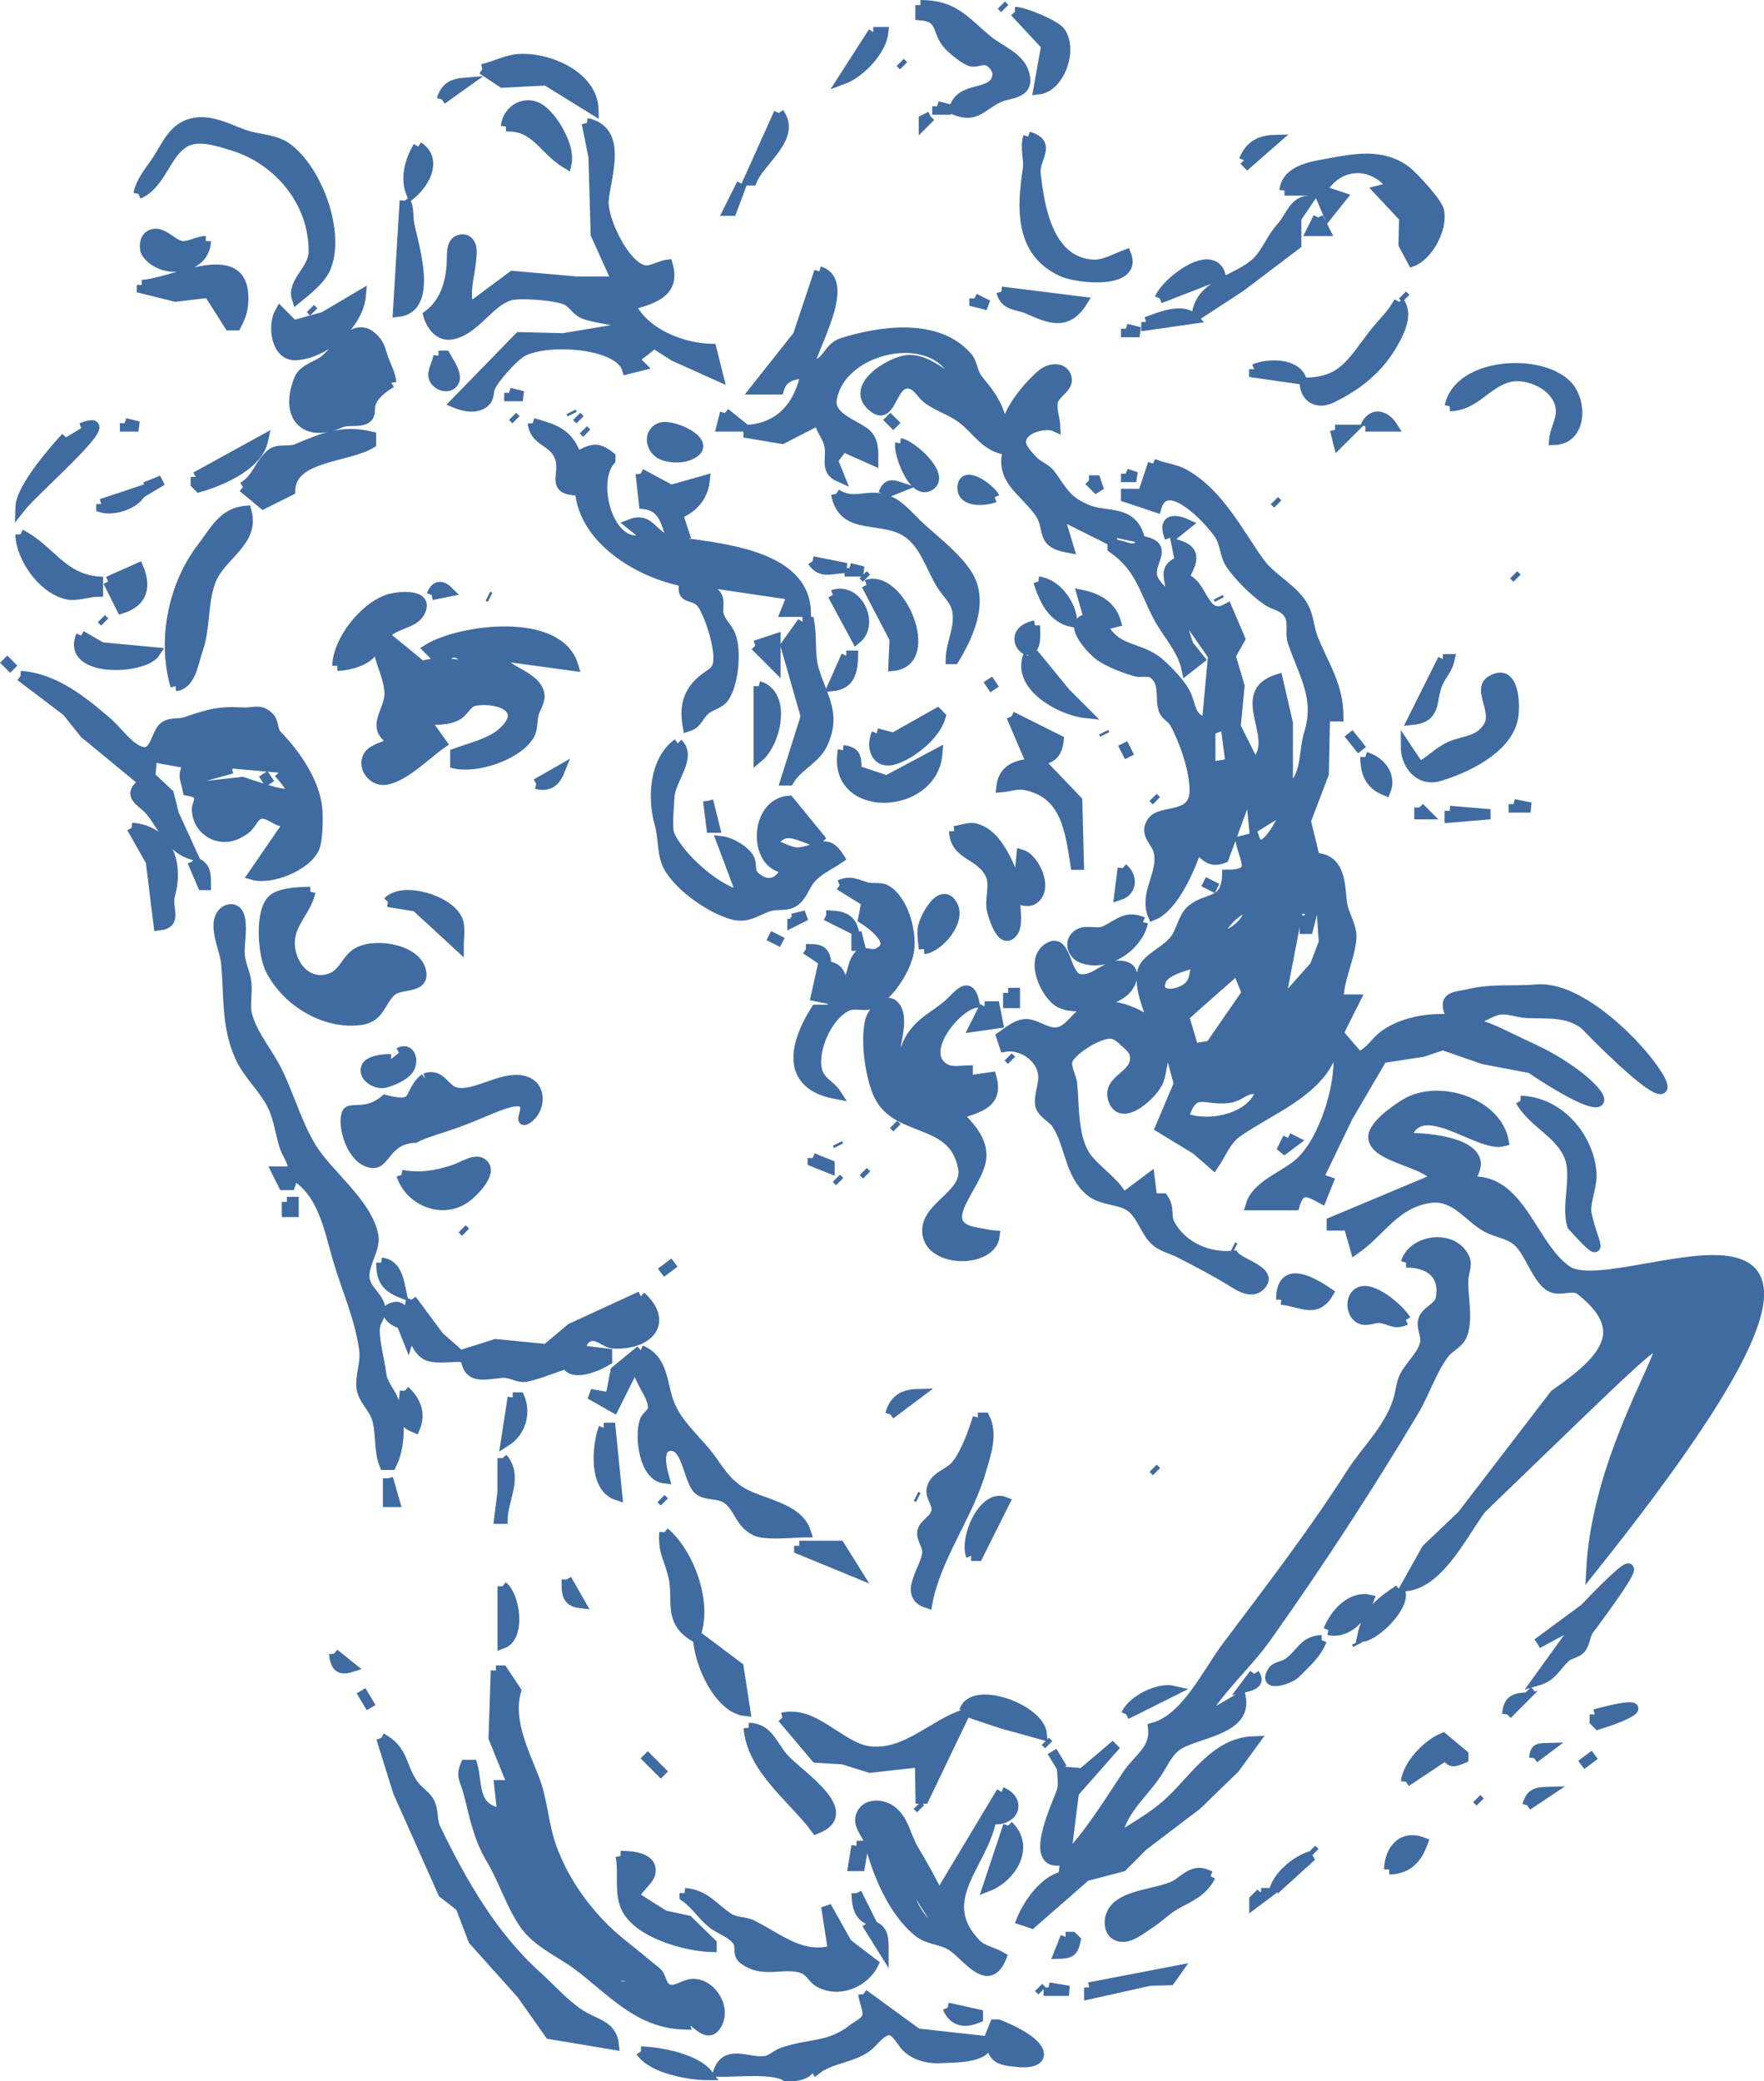 <?xml version="1.0" encoding="UTF-8" standalone="no"?>
<!-- Created with Inkscape (http://www.inkscape.org/) -->

<svg
   width="138.465mm"
   height="163.347mm"
   viewBox="0 0 138.465 163.347"
   version="1.1"
   id="svg5"
   xml:space="preserve"
   inkscape:version="1.2.2 (b0a8486541, 2022-12-01)"
   sodipodi:docname="toolbox-menu.svg"
   xmlns:inkscape="http://www.inkscape.org/namespaces/inkscape"
   xmlns:sodipodi="http://sodipodi.sourceforge.net/DTD/sodipodi-0.dtd"
   xmlns="http://www.w3.org/2000/svg"
   xmlns:svg="http://www.w3.org/2000/svg"><sodipodi:namedview
     id="namedview7"
     pagecolor="#ffffff"
     bordercolor="#000000"
     borderopacity="0.25"
     inkscape:showpageshadow="2"
     inkscape:pageopacity="0.0"
     inkscape:pagecheckerboard="0"
     inkscape:deskcolor="#d1d1d1"
     inkscape:document-units="mm"
     showgrid="false"
     inkscape:zoom="0.85590531"
     inkscape:cx="-49.655025"
     inkscape:cy="280.40485"
     inkscape:window-width="1920"
     inkscape:window-height="1011"
     inkscape:window-x="0"
     inkscape:window-y="32"
     inkscape:window-maximized="1"
     inkscape:current-layer="layer1" /><defs
     id="defs2"><inkscape:perspective
       sodipodi:type="inkscape:persp3d"
       inkscape:vp_x="0 : 79.580219 : 1"
       inkscape:vp_y="0 : 1000 : 0"
       inkscape:vp_z="137.77989 : 79.580219 : 1"
       inkscape:persp3d-origin="68.889946 : 51.658094 : 1"
       id="perspective18453" /></defs><g
     inkscape:label="Layer 1"
     inkscape:groupmode="layer"
     id="layer1"
     transform="translate(-86.242,-63.877)"><path
       style="display:inline;fill:#406ba0;fill-opacity:1;stroke:#406ba0;stroke-width:0.8;stroke-dasharray:none;stroke-dashoffset:0;stroke-opacity:1"
       d="m 158.492,64.277 v 0.794 c 1.793,0.142 1.229,1.261 2.205,2.337 0.334,0.368 1.289,1.155 1.764,1.279 0.447,0.117 0.882,-0.232 1.323,-0.044 0.428,0.182 0.824,0.713 0.75,1.191 -0.262,1.69 -2.972,0.685 -3.395,2.646 1.655,0.697 2.068,-0.24 3.44,-0.926 0.893,-0.447 2.589,-0.226 2.029,-1.984 -0.391,-1.226 -1.898,-1.748 -2.778,-2.469 -1.912,-1.567 -2.674,-2.822 -5.336,-2.822 m 6.35,0 0.265,0.265 -0.265,-0.265 m 1.058,0.529 2.469,2.646 -0.617,3.44 c 1.663,-0.18 2.701,-3.106 1.72,-4.498 -0.404,-0.574 -2.83,-1.567 -3.572,-1.587 m -11.113,1.587 -2.381,3.704 c 1.333,-0.491 3.022,-2.248 3.175,-3.704 h -0.794 m -30.692,2.91 1.587,1.058 3.44,-0.176 3.704,2.293 c -0.069,-2.606 -3.452,-4.1 -5.821,-3.969 -1.015,0.056 -1.938,0.589 -2.91,0.794 m 32.808,-0.529 0.265,0.265 -0.265,-0.265 m -35.983,2.91 1.852,-1.323 c -0.994,0.078 -1.563,0.349 -1.852,1.323 m 5.027,2.117 c 2.341,-0.123 2.973,1.846 4.763,2.91 0.287,-1.21 -0.907,-3.344 -1.896,-4.145 -1.21,-0.98 -2.722,-0.137 -2.866,1.235 m 33.867,-1.587 v 0.265 h 1.058 l -1.058,-0.265 m -12.435,0.529 -2.381,5.292 h 0.265 c 0.644,-1.589 3.509,-3.377 2.117,-5.292 m 11.906,0.265 -0.529,0.265 v 0.265 l 0.529,-0.529 m -62.177,6.085 c 1.804,-0.773 2.117,-3.261 3.704,-4.101 1.073,-0.568 2.682,-0.004 3.704,0.309 3.532,1.079 6.35,4.332 6.35,8.29 0,1.485 -1.73,2.414 -1.323,3.704 0.712,-0.58 1.87,-1.48 2.249,-2.381 1.17,-2.783 -0.648,-7.702 -3.043,-9.437 -0.996,-0.722 -2.308,-0.634 -3.44,-1.058 -1.298,-0.487 -2.786,-1.296 -4.233,-0.794 -1.301,0.452 -1.789,1.74 -2.469,2.778 -0.582,0.887 -1.278,1.639 -1.499,2.69 m 35.19,-5.556 0.529,2.646 0.176,6.085 1.676,3.704 h -3.175 l -5.027,-0.441 -3.44,2.558 c -0.442,-1.527 0.22,-2.953 0.22,-4.498 0,-0.447 -0.209,-0.951 -0.75,-0.926 -0.78,0.037 -0.786,0.902 -0.794,1.455 -0.024,1.729 -0.432,3.402 -1.852,4.498 0.229,0.791 0.868,1.691 1.852,1.499 1.828,-0.356 2.846,-2.509 4.498,-3.043 0.807,-0.261 3.744,-0.024 4.498,0.353 0.509,0.255 0.798,0.84 1.323,1.058 0.743,0.31 2.07,0.44 2.91,0.661 v 0.529 l -4.498,0.75 -3.44,-0.088 -5.027,5.159 c 0.663,0.279 1.708,0.503 2.337,-0.088 0.369,-0.347 0.229,-0.822 0.441,-1.235 0.361,-0.703 1.606,-2.085 2.249,-2.558 1.693,-1.243 7.843,-0.921 8.467,1.235 l 1.058,-0.265 -0.529,-0.529 1.587,-1.235 1.587,1.014 3.44,1.543 -0.529,-2.117 c -2.402,-0.063 -5.318,-1.261 -6.35,-3.44 1.709,-0.495 3.553,-0.954 2.91,-3.175 -0.582,0.061 -1.289,0.558 -1.852,0.441 -1.566,-0.326 -3.294,-4.038 -3.175,-5.468 0.159,-1.906 1.562,-5.478 -1.323,-6.085 m 34.66,1.058 c -0.285,0.985 0.097,1.722 -0.044,2.646 -0.438,2.865 -0.674,6.396 2.69,7.938 1.306,0.599 5.945,1.002 5.027,-1.323 -0.821,0.302 -1.724,0.858 -2.646,0.794 -3.501,-0.243 -4.168,-4.568 -4.454,-7.144 -0.137,-1.227 1.334,-2.343 -0.573,-2.91 m 16.933,1.852 0.265,0.265 2.117,-1.852 c -1.184,0.031 -1.936,0.488 -2.381,1.587 M 119.069,75.389 c -0.666,1.1 -1.038,2.496 -0.529,3.704 1.106,-0.936 2.022,-2.738 0.529,-3.704 m 67.998,3.44 h 2.646 l 0.794,1.852 1.058,-1.323 -1.587,-0.529 c 1.307,-2.258 4.04,-2.343 5.556,-0.265 l -1.058,0.265 1.984,2.117 -0.044,2.117 0.706,1.323 c 1.214,-0.479 2.369,-2.568 2.072,-3.969 -0.138,-0.651 -2.028,-2.701 -2.602,-3.131 -1.878,-1.408 -4.084,-0.935 -6.085,-0.573 -1.331,0.24 -3.267,0.523 -3.44,2.117 m -42.598,-0.529 -1.058,2.117 h 0.265 l 0.794,-2.117 m -26.458,1.323 -0.529,8.731 c 2.836,-0.307 1.202,-5.232 0.882,-6.879 -0.131,-0.676 0.015,-1.346 -0.353,-1.852 m 62.177,8.996 3.44,-2.249 4.366,-3.307 v -2.073 l 0.926,-1.367 c -1.17,0.126 -1.357,1.288 -2.117,2.117 -0.747,0.815 -1.088,1.87 -1.852,2.646 -1.497,1.52 -4.497,1.709 -4.763,4.233 m 9.525,-7.673 -0.529,1.058 h 1.058 L 189.712,80.945 m -87.312,1.852 c -0.62,0.016 -1.284,0.444 -1.852,0.397 -0.827,-0.069 -1.678,-1.44 -2.602,-0.794 -0.368,0.257 -0.435,1.008 -0.176,1.367 1.239,1.721 4.571,1.268 4.63,-0.97 m 74.877,4.498 4.763,-1.852 c -0.707,-2.186 -4.27,0.605 -4.763,1.852 M 97.373,86.237 v 0.265 l 2.646,0.661 2.602,-0.309 1.632,2.558 h 0.529 c 0.257,-0.514 0.472,-0.999 0.529,-1.587 0.496,-5.105 -5.521,-1.651 -7.937,-1.587 m 53.181,-1.058 -1.676,5.027 -3.351,4.233 h 1.852 c 0.317,-1.065 1.094,-1.135 2.117,-1.323 -0.456,2.474 -1.891,4.292 -4.498,4.498 v 0.265 l 2.646,0.441 2.91,-1.499 c 0.08,0.764 0.544,1.146 0.75,1.852 0.324,1.11 -0.426,2.088 0.838,2.646 l -0.529,-1.323 0.794,-1.058 2.381,1.058 c 0,-0.746 0.033,-1.53 -0.573,-2.072 -0.786,-0.703 -2.914,-1.242 -2.69,-2.69 0.663,-4.277 8.566,-5.854 9.878,-1.323 -1.197,-0.598 -2.518,-1.925 -3.969,-1.764 -1.385,0.154 -4.692,2.192 -2.558,3.748 1.376,1.003 1.328,-2.264 2.822,-1.896 0.6,0.148 0.869,0.797 1.323,1.147 0.799,0.615 1.839,0.914 2.646,1.499 1.293,0.937 1.941,2.372 3.704,2.558 -0.655,2.262 1.141,3.108 2.381,4.763 1.09,1.453 -0.044,2.464 2.381,2.91 l -0.794,-2.646 4.233,2.117 -0.265,-0.794 2.381,0.529 c -0.665,-2.297 -2.592,-1.52 -4.233,-2.249 -1.589,-0.706 -1.849,-1.48 -2.778,-2.734 -0.338,-0.456 -1.013,-0.658 -1.411,-1.103 -0.277,-0.309 -0.833,-0.89 -0.882,-1.323 -0.133,-1.184 1.928,-1.679 2.69,-1.323 -0.017,-0.636 -0.399,-1.536 -0.132,-2.117 0.293,-0.639 1.305,-1.036 0.97,-1.852 -0.303,-0.74 -1.306,-0.584 -1.808,-0.176 -1.05,0.851 -2.276,2.374 -2.734,3.616 h -0.529 c -0.406,-1.401 -0.927,-2.026 -1.852,-3.175 -0.448,-0.556 -0.395,-1.259 -0.838,-1.764 -2.347,-2.676 -6.78,-2.021 -9.745,-1.102 -1.298,0.402 -1.113,1.767 -2.646,1.808 0.349,-1.659 3.358,-6.646 0.794,-7.408 m 14.287,1.587 c 0.347,1.168 1.13,0.929 2.117,1.367 1.694,0.753 3.047,1.313 4.233,-0.573 l -6.35,-0.794 m -55.562,2.646 -1.058,-1.058 c -0.593,1.025 -0.358,3.537 1.323,3.395 2.275,-0.192 4.85,-2.477 5.027,-4.718 l -2.91,1.72 -2.381,0.661 m 87.048,-2.381 0.265,0.265 -0.265,-0.265 m -33.602,0.265 v 0.265 l 1.058,0.265 -1.058,-0.529 m 33.337,0.265 c -0.583,1.055 -1.356,1.713 -2.072,2.646 -1.622,2.111 -2.361,3.704 -5.336,3.704 0.031,1.15 0.965,1.75 2.117,1.191 2.112,-1.027 3.743,-2.372 4.851,-4.366 0.533,-0.96 1.139,-2.216 0.441,-3.175 m -85.46,0.529 0.265,0.265 -0.265,-0.265 m 65.617,1.058 v 0.265 l 3.704,-0.529 c -0.839,-0.877 -2.664,-0.119 -3.704,0.265 m -1.587,0.529 v 0.265 h 1.058 l -1.058,-0.265 m -57.679,4.233 c -0.074,-0.699 -0.371,-1.197 -0.617,-1.852 -0.161,-0.43 -0.248,-0.947 -0.529,-1.323 -1.473,-1.963 -2.897,0.306 -3.925,1.279 -0.662,0.627 -1.806,0.757 -2.161,1.632 -1.163,2.863 0.431,4.654 3.263,3.395 0.579,-0.257 1.553,0.02 2.029,-0.353 0.381,-0.298 0.19,-0.72 0.308,-1.103 0.232,-0.746 1.016,-1.319 1.632,-1.676 m 3.704,-2.117 c -0.052,0.495 -0.445,1.118 -0.397,1.587 0.071,0.692 1.167,1.141 1.587,0.485 0.362,-0.566 -0.401,-1.578 -0.661,-2.072 h -0.529 m -6.085,1.058 h -0.794 l 0.265,-0.529 0.529,0.529 m 70.115,0 v 0.265 l 3.704,0.529 c -0.475,-1.295 -2.621,-1.25 -3.704,-0.794 m 15.346,2.91 c 1.941,-0.051 2.799,-1.73 4.498,-2.249 1.631,-0.498 4.106,0.673 4.233,2.514 0.057,0.826 -0.464,1.559 -0.529,2.381 2.124,-0.057 2.241,-2.921 1.058,-4.233 -2.004,-2.224 -8.528,-1.892 -9.26,1.587 m -87.577,-2.117 1.323,0.529 v 0.265 l -0.794,0.265 -0.794,-0.794 0.265,-0.265 m 13.758,1.058 v 0.265 h 1.058 l -1.058,-0.265 m 4.851,1.499 0.088,0.176 -0.088,-0.176 m 12.083,0.088 -0.265,1.058 h 1.587 l -1.323,-1.058 m -16.669,0.265 0.265,0.265 -0.265,-0.265 m 5.027,0 0.265,0.265 -0.265,-0.265 m 24.342,0 0.794,0.794 -0.794,-0.794 m 37.571,0.794 h 2.117 c -0.613,-0.947 -1.622,-1.121 -2.117,0 M 96.05,97.085 v 0.265 h 1.058 l -1.058,-0.265 m 32.015,0 c 0.157,1.378 1.402,1.346 1.984,2.381 0.845,1.502 -0.895,2.91 1.72,2.91 0.31,3.925 4.755,6.509 8.202,7.144 -0.35,1.663 0.815,0.797 1.455,1.852 0.557,0.918 1.084,2.611 1.191,3.704 0.167,1.719 -0.543,1.469 -1.499,2.425 -0.999,0.999 -1.116,2.124 -0.882,3.395 0.766,-0.248 0.749,-0.741 1.323,-1.279 0.414,-0.387 1.111,-0.485 1.455,-0.926 0.811,-1.04 1.043,-3.748 0.573,-4.939 -0.227,-0.575 -0.757,-1.009 -0.926,-1.587 -0.142,-0.484 0.119,-1.1 -0.176,-1.543 -0.308,-0.463 -0.872,-0.61 -1.191,-1.103 l 7.144,1.058 -0.529,1.323 h 1.587 c -0.124,-4.694 -7.323,-5.013 -10.583,-5.556 -1.428,-0.238 -1.598,-1.945 -3.175,-1.323 l 1.323,1.058 c -2.906,1.414 -4.533,-4.272 -2.91,-6.085 v -0.265 c -1.097,-0.866 -1.487,-0.579 -2.646,0 -0.688,-1.867 -1.675,-2.135 -3.44,-2.646 m 10.054,0.353 c -0.913,0.3 -0.876,1.4 -0.22,1.94 0.537,0.443 1.696,0.5 2.337,0.265 2.376,-0.873 -1.129,-2.529 -2.117,-2.205 m -6.085,0.176 0.265,0.265 -0.265,-0.265 m 59.002,0 0.265,1.058 1.058,-1.058 h -1.323 m -85.725,4.498 1.587,1.323 2.117,-1.058 c 0.072,-2.735 4.465,-2.563 6.35,-3.704 v -0.529 c -2.286,-0.541 -3.75,0.107 -5.821,0.97 -0.677,0.282 -1.47,-0.084 -2.072,0.441 -0.891,0.775 -1.045,1.912 -2.161,2.558 m -3.704,-0.794 v 0.529 l 0.265,0.265 c 1.815,-0.525 4.612,-1.731 5.027,-3.704 l -5.292,2.91 m 55.298,-2.646 c -0.143,0.775 1.053,4.155 2.337,3.307 1.238,-0.817 -1.526,-3.222 -2.337,-3.307 M 91.421,98.204 c -0.995,1.081 -3.533,3.995 -3.573,5.496 1.231,-1.559 8.43,-7.69 4.774,-6.22 m 84.126,2.781 -0.794,2.381 h -1.323 v 0.265 l 2.381,0.794 c 0.789,-2.654 4.17,0.963 4.939,2.117 0.485,0.727 0.429,1.68 0.926,2.381 0.68,0.961 1.885,2.169 2.866,2.822 0.51,0.34 1.128,0.387 1.543,0.882 0.622,0.742 0.157,1.563 0.441,2.381 0.922,2.654 2.121,4.388 1.279,7.144 -0.476,1.558 -0.131,3.527 -1.676,4.498 v -5.292 l -0.794,-3.44 c -3.599,1.131 0.429,4.803 -1.852,6.615 l -1.455,-2.91 0.309,-3.175 -0.706,-2.381 0.75,-1.323 -1.014,-2.381 c -1.926,1.07 -1.86,-2.04 -3.44,-2.381 0.657,-1.189 1.185,-2.149 -0.529,-2.646 l 0.265,1.323 c -1.634,0.663 -0.447,1.591 -0.794,2.91 -0.45,-0.462 -1.335,-1.162 -1.411,-1.852 -0.13,-1.17 1.32,-2.208 -0.706,-2.646 -0.727,1.123 -1.27,0.295 -2.381,0.265 v 0.265 c 2.129,1.512 2.428,3.126 3.528,5.292 0.726,1.43 1.946,2.585 2.293,4.233 l 1.014,-0.794 -0.882,-1.103 -1.191,-3.66 3.131,4.498 -0.485,5.292 c -1.431,-0.414 -1.156,-1.284 -1.72,-2.381 -0.384,-0.748 -1.392,-1.784 -2.029,-2.337 -1.539,-1.337 -3.39,-0.828 -4.454,-2.955 l 1.058,-0.265 c -0.361,-1.249 -1.416,-1.858 -2.646,-2.117 l 0.529,1.852 c -1.812,0.213 0.057,2.288 0.794,2.866 0.661,0.519 2.09,1.059 2.91,1.279 0.451,0.121 0.979,-0.128 1.367,0.176 0.946,0.742 0.477,1.887 0.794,2.822 0.162,0.479 0.651,0.63 0.882,1.058 0.773,1.436 1.627,3.855 1.543,5.468 -0.106,2.052 -2.632,1.311 -3.307,2.249 -0.707,0.982 0.278,1.494 0.485,2.337 0.427,1.732 -1.165,3.308 -0.441,5.027 1.594,-0.629 2.933,-3.689 3.44,-5.292 0.741,0.721 1.122,1.186 2.117,0.794 l 1.852,-5.027 h 0.265 l 0.265,2.646 2.117,-1.323 0.265,0.265 c -0.302,0.764 -1.797,3.604 -2.381,1.852 l -1.058,0.265 c 0.333,1.58 1.305,2.646 -1.058,2.646 -0.063,2.401 -1.604,1.658 -2.866,2.822 -0.554,0.51 -0.741,1.57 -1.191,2.205 -0.626,0.883 -1.883,1.348 -2.425,2.161 -0.708,1.062 0.384,3.785 0.926,4.718 -1.555,-1.155 -3.622,-2.158 -5.556,-1.191 -0.79,0.395 -1.218,1.407 -2.117,1.632 -0.801,0.2 -1.614,-0.521 -2.381,-0.618 -0.801,-0.1 -1.495,0.545 -2.117,0.97 l 0.265,0.794 c 1.183,-0.218 2.732,0.646 2.999,2.029 0.155,0.8 -0.308,1.716 -0.22,2.469 0.08,0.689 0.976,1.043 1.323,1.587 1.054,1.653 0.987,3.836 2.558,5.204 0.926,0.806 2.338,0.657 3.175,1.235 0.873,0.602 1.142,1.8 1.852,2.558 0.596,0.636 1.336,0.724 2.072,1.103 1.396,0.717 2.899,1.503 4.233,2.337 0.595,0.372 1.459,0.847 2.072,0.22 1.084,-1.106 -1.575,-1.659 -2.072,-2.337 -1.946,0.205 -3.972,-0.648 -4.983,-2.381 -0.423,-0.725 -0.024,-1.344 -0.573,-2.117 h -0.265 l -0.265,0.529 h -0.265 l -0.265,-2.117 -2.117,1.587 c -0.41,-1.119 -2.046,-2.14 -2.822,-3.175 -1.116,-1.487 -0.973,-4.035 -1.146,-5.821 -0.056,-0.574 -0.543,-1.29 -0.353,-1.852 0.281,-0.832 2.662,-2.289 3.528,-2.072 0.313,0.078 0.562,0.266 0.794,0.485 0.271,0.256 0.827,0.678 0.926,1.058 0.469,1.809 -2.32,1.941 -1.632,3.704 0.683,1.748 3.192,-0.62 3.528,-1.587 0.285,-0.82 0.227,-1.557 0.617,-2.381 h 0.265 l 0.706,2.646 -1.455,3.44 2.822,1.72 1.367,1.191 c 0.6,-0.876 0.955,-1.926 1.852,-2.558 2.48,-1.746 6.284,-3.121 7.408,-6.174 h 0.529 c 0.2,2.53 -1.078,6.686 -2.91,8.467 -1.191,1.158 -3.48,1.797 -3.969,3.44 h 3.44 c 0.413,-1.428 1.049,-1.119 2.117,-0.529 l 0.529,-1.323 -0.794,-0.265 2.293,-4.763 2.734,-4.674 3.175,-0.485 1.587,-0.529 3.175,1.103 3.704,0.705 c 8.457,5.661 5.862,1.007 -0.265,-1.72 -1.391,-0.637 -2.755,-1.419 -4.233,-1.808 v -0.265 c 0.688,-0.145 1.187,-0.574 1.852,-0.75 0.834,-0.22 1.573,0.187 2.381,0.22 1.552,0.065 3.142,-0.14 4.498,0.882 12.733,13.038 2.64,-3.152 -3.704,-2.734 -1.793,0.174 -3.481,-0.075 -5.292,0.353 -1.078,0.255 -2.126,0.134 -1.587,1.499 h 1.852 v 0.529 l -0.265,0.265 c -1.931,-0.61 -4.843,-0.351 -6.615,0.882 -0.835,0.581 -1.134,1.376 -2.117,1.764 l -1.587,-1.852 1.323,-2.646 h -1.323 c 0.044,-1.692 0.858,-3.158 1.014,-4.763 0.095,-0.974 -0.655,-1.941 -0.75,-2.91 -0.149,-1.533 -0.179,-3.389 -2.117,-3.44 l -0.706,-2.91 1.411,-3.704 0.088,-4.498 h 1.058 c 0,-2.396 -1.134,-3.974 -1.984,-6.085 -0.413,-1.026 -0.289,-1.929 -1.014,-2.91 -0.892,-1.206 -2.344,-1.878 -3.263,-3.175 -1.675,-2.365 -3.202,-5.413 -5.909,-6.879 -0.731,-0.396 -1.609,-0.428 -2.381,-0.794 m -40.217,0.794 0.265,2.381 c 1.462,0.154 1.756,1.401 2.117,2.646 l 1.058,-0.265 -0.529,-1.587 c 1.18,-0.466 1.981,-1.358 2.117,-2.646 l -2.646,0.75 -2.381,-1.279 m 38.1,0 v 0.265 h 0.794 l -0.794,-0.265 m -76.994,1.058 v 0.265 l 1.323,-0.794 -1.323,0.529 m 66.675,0.794 c -0.236,-0.55 -2.438,-2.257 -2.514,-0.794 -0.065,1.265 1.854,1.071 2.514,0.794 m 7.408,-1.323 0.794,0.794 -0.265,-0.794 h -0.529 m -16.14,1.058 1.323,-0.529 c -0.714,-0.244 -1.044,-0.232 -1.323,0.529 m -61.383,0.794 v 0.265 c 0.954,0.301 2.801,-0.27 3.175,-1.323 l -3.175,1.058 m 57.679,-0.794 c 0.546,2.961 3.547,1.669 5.556,2.999 1.412,0.935 1.886,2.788 2.734,4.145 0.445,0.711 1.113,1.238 1.235,2.117 0.19,1.366 -0.495,2.41 -0.529,3.704 h 0.265 c 1.051,-1.737 2.264,-4.293 1.191,-6.35 -0.731,-1.402 -2.659,-2.906 -3.836,-3.969 -0.891,-0.805 -1.679,-1.924 -2.91,-2.249 -1.346,-0.355 -2.392,0.478 -3.704,-0.397 m 34.396,0.529 0.265,0.265 -0.265,-0.265 m -86.254,14.552 c 1.21,-0.131 1.387,-1.824 1.764,-2.91 0.574,-1.654 0.352,-3.58 0.97,-5.292 0.745,-2.063 3.535,-3.094 2.822,-5.556 -1.826,0.144 -2.487,1.613 -3.484,2.91 -2.232,2.906 -3.129,7.197 -2.072,10.848 m 78.052,-11.642 1.323,-1.058 c -1.158,-0.518 -1.886,-0.279 -1.323,1.058 m -90.223,-0.265 c 0.049,1.87 1.79,4.32 3.704,4.718 0.718,0.149 1.621,-0.22 2.381,-0.22 v -0.794 c -2.845,-0.225 -3.803,-2.563 -6.085,-3.704 m 62.177,2.117 c 0.67,1.036 1.525,0.529 2.646,0.529 l -2.646,-0.529 m -55.298,1.587 1.058,2.117 c 1.601,-0.506 1.964,-1.653 1.323,-3.175 l -2.381,1.058 m 58.208,-1.058 v 0.265 h 1.058 l -1.058,-0.265 m 1.058,0.529 0.265,0.265 -0.265,-0.265 m 51.065,0 0.265,0.265 -0.265,-0.265 m -50.8,0.794 2.205,4.233 -0.088,2.117 c 3.389,-0.366 0.538,-7.258 -2.117,-6.35 m 13.494,-0.265 c 0.448,1.418 1.098,2.849 2.646,3.175 -0.036,-1.357 -1.237,-3.014 -2.646,-3.175 m -47.625,1.058 1.323,-0.265 c -0.548,-0.548 -1.04,-0.506 -1.323,0.265 m 31.485,0 1.852,3.44 c 1.431,-1.166 0.098,-4.107 -1.852,-3.44 m -38.894,5.556 c 1.02,-0.027 2.784,-0.513 2.91,-1.587 h 0.265 c 0.139,1.22 0.892,2.497 0.926,3.704 0.04,1.446 -1.51,2.641 0.132,3.704 v 0.265 c -0.454,0.215 -1.413,0.473 -1.72,0.882 -0.65,0.867 0.216,2.079 1.191,1.984 1.477,-0.143 3.299,-2.046 4.498,-2.866 l -1.323,-1.852 c 0.809,0 1.887,0.06 2.602,-0.397 0.53,-0.339 0.682,-0.996 1.367,-1.103 1.859,-0.288 4.213,0.643 2.117,2.514 -0.947,0.845 -2.541,1.203 -3.704,1.632 v 0.794 c 1.712,0.36 4.714,-0.621 5.733,-2.117 0.4,-0.588 0.254,-1.212 0.441,-1.852 0.154,-0.528 0.569,-0.999 0.397,-1.587 -0.425,-1.456 -2.707,-1.602 -3.131,-2.91 l 5.821,0.794 c -1.15,-3.867 -8.819,-2.871 -11.377,-1.323 l 0.794,0.794 v 0.265 l -1.323,0.265 -2.91,-2.381 c 0.725,-0.993 2.273,-0.857 2.778,-1.852 0.77,-1.516 -1.826,-1.209 -2.514,-0.97 -1.898,0.659 -3.917,3.231 -3.969,5.204 m 11.818,-5.468 0.176,0.088 -0.176,-0.088 m 57.326,0.088 0.088,0.176 -0.088,-0.176 m -87.665,1.676 0.265,0.265 -0.265,-0.265 m 55.033,0.265 -1.323,1.852 1.587,5.556 -1.587,5.027 h 0.265 c 0.669,-1.156 2.075,-1.664 2.646,-2.91 1.085,-2.368 -0.067,-3.63 -0.706,-5.821 -0.332,-1.138 -0.134,-2.518 -0.353,-3.704 h -0.529 m 18.256,0.265 c -2.661,0.575 -0.168,3.283 0,1.058 0.026,-0.347 0,-0.711 0,-1.058 m -74.877,0.794 c -1.231,2.925 4.921,2.714 5.821,1.323 l -4.233,-0.397 -1.587,-0.926 m 52.917,0.794 1.587,1.587 v -2.117 l -1.587,0.529 m -22.754,1.587 -1.852,-0.265 c 0.5,-1.134 1.713,-1.021 1.852,0.265 m 29.898,-0.794 -1.058,2.381 c 1.347,-0.142 1.555,-1.161 1.587,-2.381 h -0.529 m 14.287,0 c -0.943,2.389 2.567,4.295 4.498,4.498 l -1.587,-1.587 -2.381,-2.91 h -0.529 m -80.433,0.265 0.794,0.794 -0.794,-0.794 m 112.977,0 -2.381,4.763 c 1.966,-0.207 1.385,-1.603 1.984,-2.91 0.319,-0.695 0.763,-1.077 0.926,-1.852 h -0.529 m -111.654,1.323 3.66,2.778 1.367,1.72 4.498,3.704 v 0.265 c -1.217,0.992 0.071,1.378 0.706,2.161 1.009,1.245 1.482,2.866 3.263,3.395 l -1.455,-3.175 -0.397,-1.587 -1.455,-1.367 0.132,-1.543 2.91,0.529 c -0.579,0.958 -0.282,1.122 -0.088,2.117 1.589,0.262 0.539,1.05 0.725,1.689 0.157,1.555 1.935,2.531 3.452,1.54 0.865,-0.43 0.864,-1.238 1.495,-1.396 0.773,-0.193 1.478,0.916 2.353,0.548 l -2.91,4.233 c 1.376,0.398 4.163,-0.674 4.807,-2.117 0.276,-0.62 0.3,-2.458 0.22,-3.175 -0.232,-2.085 -1.792,-4.279 -3.131,-5.644 -0.4,-0.408 -0.229,-0.992 -0.618,-1.411 -0.684,-0.739 -1.252,-0.351 -2.072,-0.397 -1.966,-0.109 -2.652,0.134 -4.498,0.75 -0.587,0.196 -1.267,-0.027 -1.764,0.441 -0.552,0.519 -0.641,2.166 -1.676,1.896 -1.023,-0.267 -1.882,-1.582 -2.646,-2.249 -1.948,-1.701 -4.255,-3.554 -6.879,-3.704 m 75.935,0.265 0.529,0.794 -0.529,-0.794 m 33.867,6.879 -1.058,-1.587 c 0,1.389 1.072,2.774 2.646,2.293 2.087,-0.638 5.148,-2.072 5.733,-4.41 0.247,-0.989 0.172,-4.259 -1.72,-3.043 -1.035,0.665 0.56,2.391 -0.176,3.572 -0.763,1.225 -1.907,1.067 -3.043,1.587 -0.86,0.394 -1.534,1.141 -2.381,1.587 m -51.858,-6.35 v 5.556 c 1.355,-1.147 2.202,-4.901 0,-5.556 m 9.26,3.704 c -0.506,1.202 0.034,2.589 1.587,1.984 1.371,-0.533 3.032,-1.901 3.44,-3.307 l -0.265,-0.265 -3.44,1.94 -1.323,-0.353 m 10.583,-1.323 1.587,3.704 c -1.26,0.1 -2.238,0.494 -2.381,1.852 0.617,-0.049 1.233,-0.297 1.852,-0.176 3.246,0.631 3.552,3.623 3.969,6.262 h 0.265 l -0.132,-5.027 -3.043,-3.175 c 1.038,-0.109 1.478,-0.549 1.587,-1.587 l -3.704,-1.852 m 17.198,3.704 -1.587,0.265 v -2.91 l 1.191,-0.441 0.397,3.087 m -9.966,-2.469 0.088,0.176 -0.088,-0.176 m 19.226,0.088 1.058,1.323 -1.058,-1.323 m -89.694,0.794 2.213,1.745 -2.477,-1.216 0.265,-0.529 m 37.042,0 c -1.857,1.355 -1.998,4.337 -1.411,6.35 0.318,1.089 0.133,2.412 0.75,3.44 0.907,1.512 3.227,3.129 4.895,3.616 1.217,0.355 1.848,-0.263 2.91,-0.618 0.702,-0.234 1.438,0.056 2.072,-0.441 0.57,-0.447 0.74,-1.19 1.191,-1.72 0.584,-0.687 1.557,-1.128 2.293,-1.632 -1.044,-1.661 -1.751,-0.579 -3.175,-0.441 -0.673,0.066 -1.463,-0.48 -2.117,-0.617 0.942,-1.584 1.946,-0.697 3.44,-0.265 l 0.265,-0.265 -2.381,-2.91 c -2.746,0.217 -2.846,5.088 -0.265,5.292 -0.341,1.146 -1.379,1.569 -2.381,0.706 -0.536,-0.462 -0.208,-0.92 -0.485,-1.455 -0.332,-0.642 -1.477,-1.289 -2.161,-1.367 l 1.587,4.233 c -1.837,-0.193 -4.991,-3.03 -5.689,-4.763 -0.215,-0.534 -0.026,-2.273 0,-2.91 0.06,-1.44 1.809,-3.136 0.661,-4.233 m 34.925,0 0.529,1.058 -0.529,-1.058 m -21.96,0.529 c -0.933,5.063 7.051,4.797 7.408,0.265 l -3.969,2.117 -2.381,-0.794 c 0,-0.981 0.004,-1.473 -1.058,-1.587 m 41.01,0.529 c 0,1.283 0.36,2.148 1.587,2.646 0.469,-1.188 -0.405,-2.303 -1.587,-2.646 m -65.088,2.117 c 0.972,0.23 1.474,-0.126 1.852,-1.058 l -1.852,1.058 m -20.213,-0.883 c 2.22,2.442 0.267,1.765 -2.854,0.732 l -3.004,0.335 -0.312,-0.701 2.49,-0.693 m 2.462,0.416 0.529,0.794 -0.529,-0.794 m 69.85,1.852 0.265,0.265 -0.265,-0.265 m -34.925,0.265 0.265,2.117 h 0.265 l -0.529,-2.117 m 63.235,0.265 v 0.265 h 1.323 l -1.323,-0.265 m -7.408,0.265 v 0.529 h 0.529 l -0.529,-0.529 m 2.381,0.265 v 0.529 l 3.175,-0.265 -3.175,-0.265 m -20.373,1.146 c 0.205,0 0.042,0.132 -0.088,0.088 l 0.088,-0.088 m -83.079,0.176 1.499,2.646 0.617,5.027 c 1.555,-0.178 0.588,-1.322 0.882,-2.381 0.665,-2.395 -0.089,-5.062 -2.999,-5.292 m 64.558,0.265 c 0.051,1.95 2.121,1.77 2.866,3.44 0.378,0.846 -0.138,1.983 0.132,2.91 0.151,0.516 0.8,2.675 1.632,1.543 0.401,-0.545 0.132,-1.947 0.132,-2.602 0.371,0.069 0.958,0.306 1.323,0.132 1.426,-0.678 0.263,-3.258 -0.794,-3.572 l -0.265,2.646 c -0.604,-1.433 -1.505,-4.315 -3.44,-4.718 -0.462,-0.096 -1.112,0.183 -1.587,0.22 m -59.796,2.381 0.794,1.852 h 0.265 c 0,-1.003 -0.036,-1.548 -1.058,-1.852 m 73.025,0.529 -0.265,2.117 c 1.039,-0.336 1.043,-1.482 0.265,-2.117 m -22.225,1.323 2.117,1.323 -0.265,1.323 c 0.661,0.418 2.873,2.002 1.058,2.734 -0.506,0.204 -1.044,-0.325 -1.455,0.221 -0.606,0.803 -0.26,1.598 -1.191,2.337 -0.204,-1.107 -0.418,-1.557 -1.587,-1.587 l -0.529,2.381 1.323,0.265 v 0.794 h -1.323 c -1.699,2.69 -2.453,5.87 1.587,6.615 -0.467,-0.722 -1.265,-0.927 -1.499,-1.852 -0.405,-1.597 0.773,-4.267 2.293,-5.027 0.724,-0.362 1.418,0.1 2.117,-0.265 1.29,-0.673 2.663,-2.801 2.822,-4.233 0.159,-1.428 -0.462,-3.836 -1.808,-4.63 -0.449,-0.265 -1.052,-0.077 -1.543,-0.22 -0.892,-0.26 -1.222,-0.553 -2.117,-0.176 m 28.575,-0.265 1.058,0.529 -1.058,-0.529 m -70.115,0.794 c -0.8,0.021 -2.278,0.055 -2.91,0.573 -1.109,0.909 -0.8,4.354 -0.22,5.512 1.245,2.49 4.243,4.365 7.1,3.969 1.506,-0.209 1.491,-1.48 2.425,-2.293 0.697,-0.607 2.738,-0.092 2.249,-1.676 -0.513,-1.66 -3.861,-2.137 -5.115,-1.191 -0.75,0.566 -0.987,1.561 -1.94,1.896 -2.205,0.776 -3.647,-1.784 -3.087,-3.616 0.351,-1.148 1.247,-1.975 1.499,-3.175 m 6.085,0.794 2.205,0.353 3.351,3.087 c 0,-0.637 0.164,-1.534 -0.132,-2.117 -0.759,-1.497 -4.262,-2.538 -5.424,-1.323 m 42.069,3.704 c 1.129,-0.119 2.945,-2.174 2.249,-3.44 -0.863,-1.569 -2.247,1.044 -2.337,1.852 -0.06,0.541 0.045,1.049 0.088,1.587 m 25.665,-3.44 c -0.165,1.444 -1.359,2.239 -2.646,2.646 0.337,-1.164 1.482,-2.309 2.646,-2.646 m -75.142,20.902 h -1.323 l 0.529,1.058 h 0.529 l 0.265,-0.794 c 2.319,1.343 2.798,4.265 3.484,6.615 0.685,2.348 1.76,4.68 2.072,7.144 0.128,1.009 -0.314,1.947 -0.22,2.91 0.088,0.909 0.911,1.544 1.191,2.381 0.393,1.181 0.137,2.564 0.617,3.704 h 0.529 c 0.717,-1.435 0.743,-3.515 0.176,-5.027 -0.285,-0.761 -0.877,-1.277 -0.97,-2.117 -0.11,-0.99 -0.624,-2.793 -0.485,-3.704 0.09,-0.593 0.587,-0.934 0.397,-1.587 -0.259,-0.888 -1.221,-1.379 -1.235,-2.381 -0.014,-1.035 0.895,-2.202 0.706,-3.175 -0.496,-2.552 -3.544,-4.755 -4.851,-6.879 -1.177,-1.913 -1.733,-4.083 -2.734,-6.085 -0.739,-1.478 -1.8,-2.621 -2.293,-4.233 -0.257,-0.843 0.008,-1.784 -0.088,-2.646 -0.094,-0.847 -0.517,-1.5 -0.529,-2.381 -0.012,-0.85 0.245,-2.109 -0.044,-2.91 -0.253,-0.702 -1.068,-0.582 -1.411,0 -0.582,0.987 0.297,2.672 0.397,3.704 0.248,2.548 -0.004,4.995 1.103,7.408 0.601,1.312 1.62,2.21 2.337,3.44 0.672,1.152 0.751,2.234 1.103,3.44 0.24,0.823 0.725,1.201 0.75,2.117 m 80.698,-20.637 0.176,2.646 -0.706,1.852 -2.117,2.381 h -0.529 l 1.323,-6.879 h 1.852 m -9.525,0.265 -0.265,0.265 0.265,-0.265 m -32.015,0.529 v 0.265 l 1.058,-0.529 -1.058,0.265 m 2.646,-0.265 2.117,1.058 c -0.316,-0.977 -1.151,-1.033 -2.117,-1.058 m 37.571,0 v 1.058 h 0.265 l 0.265,-1.058 h -0.529 m -12.7,0.529 c -1.285,-0.541 -1.782,0.082 -2.91,0.661 -0.69,0.355 -1.478,-0.102 -2.117,0.265 -0.866,0.497 -0.559,1.593 0.265,1.896 1.99,0.732 4.374,-0.977 4.763,-2.822 m -22.49,0.794 v 1.058 h 0.265 l -0.265,-1.058 m -6.879,0.265 1.058,0.529 -1.058,-0.529 m 34.837,0.441 -0.088,0.176 0.088,-0.176 m -12.832,0.485 c -1.577,0.885 -0.311,3.62 0.75,4.278 1.244,0.77 3.918,0.082 5.027,-0.75 0.696,-0.522 1.227,-1.862 0,-2.072 -1.316,-0.226 -2.17,1.29 -3.44,1.014 -1.12,-0.243 -0.975,-3.234 -2.337,-2.469 m -19.094,0.132 1.587,1.058 c -0.115,-1.063 -0.606,-1.058 -1.587,-1.058 m 30.692,1.058 c -0.136,0.47 -0.157,1.167 -0.397,1.587 -0.583,1.024 -3.112,1.354 -2.381,-0.265 0.327,-0.724 2.076,-1.175 2.778,-1.323 m 3.175,0.529 0.75,1.852 -2.866,4.145 -1.323,0.22 -0.75,-2.514 1.235,-1.103 2.955,-2.602 m -26.988,7.408 c -0.062,-1.145 0.891,-3.421 0.132,-4.454 -0.673,-0.915 -1.757,0.363 -1.94,1.014 -0.426,1.513 -0.028,4.39 0.617,5.821 1.416,3.143 5.927,1.768 6.659,5.821 0.396,2.194 -3.264,3.056 -2.778,5.292 0.471,2.167 5.02,2.105 5.247,0 -0.46,-0.036 -0.868,-0.151 -1.323,-0.22 -3.732,-0.57 0.051,-3.67 0.265,-5.865 0.137,-1.407 -0.946,-2.509 -1.852,-3.44 1.687,-0.533 3.235,-0.877 2.646,-2.91 l -1.852,0.265 v -0.794 c -0.623,0.016 -1.292,0.174 -1.852,-0.176 -2.017,-1.26 0.868,-4.797 2.381,-5.115 -0.42,-1.944 -1.29,-0.521 -2.117,0.176 -1.013,0.854 -2.048,1.283 -2.822,2.469 -0.572,0.876 -0.43,1.534 -1.411,2.117 m 8.996,-5.556 v 0.794 h 0.529 v -0.794 h -0.529 m -1.852,1.058 -0.794,1.587 1.852,-0.265 -0.265,-1.323 h -0.794 m -46.587,4.14 c -0.55,-0.014 -1.763,0.111 -1.947,0.644 -0.278,0.808 0.862,1.356 1.438,1.212 0.623,-0.156 1.719,-0.6 1.984,-1.235 0.304,-0.728 -0.079,-1.533 -0.859,-1.124 m 47.823,0.331 0.265,0.265 -0.265,-0.265 m 21.696,1.058 -1.587,1.058 c 0.115,-1.062 0.606,-1.058 1.587,-1.058 m -67.469,0.617 c -1.468,1.166 -0.387,2.42 -3.132,1.701 -1.377,1.178 -2.549,0.577 -2.946,0.951 -0.521,0.843 0.324,3.947 2.022,3.994 0.937,0.026 1.07,-1.918 3.263,-1.976 0.534,-0.312 1.906,-0.723 2.483,-0.916 1.749,-0.583 2.129,-0.816 3.848,-1.503 3.917,-1.565 1.497,1.476 2.4,0.968 1.098,-0.618 1.295,-2.485 0,-2.955 -1.622,-0.588 -3.654,1.004 -5.249,0.893 -1.239,-0.086 -1.304,-1.619 -2.688,-1.158 m 65.617,0.97 c -0.673,2.263 -4.199,2.911 -6.085,2.117 0.796,-2.519 1.563,-1.306 3.528,-1.543 1.095,-0.132 1.384,-1.037 2.558,-0.573 m -26.988,0 -0.265,0.265 0.265,-0.265 m 40.746,6.879 -8.202,3.44 v 0.265 h 1.323 l 0.529,1.852 c 2.05,-1.443 3.085,-3.595 5.821,-4.013 2.008,-0.307 3.026,1.485 4.498,2.293 0.851,0.467 1.84,0.478 2.558,1.235 0.882,0.93 1.285,2.526 2.249,3.307 0.813,0.659 1.849,-0.138 2.557,0.397 3.969,3.127 2.01,5.403 -2.028,8.202 l -7.276,9.481 -2.778,2.646 -1.632,2.91 c 2.644,-0.278 4.47,-4.167 5.909,-6.085 24.705,-23.777 9.442,-10.153 8.643,4.763 28.33,-35.481 2.803,-20.802 -1.808,-23.371 -2.87,-1.835 -3.7,-7.373 -7.717,-7.056 0.121,-0.461 0.553,-1.101 0.441,-1.587 -0.38,-1.644 -4.18,-1.852 -5.468,-1.852 1.101,-3.504 5.73,0.827 7.673,0.265 -0.556,-3.017 -5.111,-4.484 -7.673,-2.955 -0.7,0.418 -2.655,1.748 -2.558,2.69 0.163,1.579 4.104,1.846 4.939,3.175 m 6.615,-6.085 c 0.965,1.746 3.206,2.554 3.881,4.498 0.534,1.54 -0.301,3.729 0.176,5.292 3.043,3.369 1.439,1.038 1.103,-1.058 -0.07,-1.005 0.504,-2.076 0.397,-3.175 -0.275,-2.832 -2.612,-5.479 -5.556,-5.556 m -49.212,1.852 0.265,0.265 -0.265,-0.265 m 30.956,1.058 -0.529,1.058 1.058,-0.794 -0.529,-0.265 m -35.366,0.441 0.088,0.176 -0.088,-0.176 m -1.94,1.146 v 0.265 l 1.323,0.529 v -0.265 l -1.323,-0.529 m -32.279,1.323 c 0.69,2.133 3.448,3.198 5.292,1.587 0.473,-0.413 1.961,-1.876 1.014,-2.514 -0.544,-0.366 -1.545,0.302 -2.072,0.485 -1.427,0.496 -2.763,0.712 -4.233,0.441 m 36.248,-0.265 0.265,0.265 -0.265,-0.265 m -2.117,0.529 0.265,0.265 -0.265,-0.265 m -43.127,1.852 v 0.794 h 0.529 v -0.794 h -0.529 m 13.758,2.117 0.265,0.265 -0.265,-0.265 m 74.083,2.646 c 1.674,-0.044 3.123,0.808 2.734,2.822 -0.145,0.751 -1.141,0.934 -1.367,1.676 -0.194,0.637 0.279,1.231 0.132,1.852 -0.231,0.979 -1.213,1.759 -1.632,2.646 -0.258,0.546 -0.29,1.268 -0.485,1.852 -0.778,2.334 -2.469,3.818 -3.748,5.821 -2.98,4.664 -6.375,9.058 -9.701,13.494 -1.512,2.015 -3.21,5.675 -5.777,6.35 0.197,1.724 -1.148,2.383 -2.029,3.704 -1.49,2.235 -2.963,4.676 -4.851,6.615 l 0.661,-5.247 3.307,-3.748 -2.646,2.249 -1.587,-0.132 c 0.028,0.534 0.142,1.072 -0.044,1.587 -0.46,1.275 -2.802,6.192 0.309,5.292 v 1.323 c -1.528,0.161 -2.895,2.095 -3.44,3.44 l 0.794,0.265 4.233,-3.704 2.866,-0.75 1.632,-1.632 4.233,-3.219 2.955,-2.866 1.543,-2.117 c -3.113,0.082 -4.771,3.134 -6.879,4.983 -1.147,1.006 -2.687,1.881 -3.969,2.69 0.403,-2.188 1.873,-3.313 3.087,-5.027 0.527,-0.745 0.907,-1.737 1.676,-2.293 1.427,-1.032 5.509,-1.174 5.027,-3.792 l -3.175,1.852 c 1.382,-2.501 3.593,-4.341 5.204,-6.615 4.064,-5.737 7.942,-11.68 11.553,-17.727 0.832,-1.392 1.414,-3.241 2.381,-4.498 0.461,-0.599 1.216,-0.816 1.455,-1.587 0.425,-1.371 -0.014,-2.84 0.044,-4.233 0.02,-0.481 0.32,-1.128 0.132,-1.587 -0.824,-2.017 -4.079,-1.59 -4.63,0.265 m -13.582,-1.235 0.176,0.088 -0.176,-0.088 m -66.851,1.235 c 0,1.291 0.369,1.9 1.587,2.381 -0.225,-1.067 -0.4,-2.253 -1.587,-2.381 m 21.96,0.794 1.058,-0.794 -1.058,0.794 m 48.683,2.117 c 1.544,0.122 2.712,1.14 3.704,-0.529 -1.607,-1.1 -3.704,-2.102 -3.704,0.529 m 9.79,1.587 c -0.474,-0.798 -2.372,-2.466 -3.44,-2.249 -0.963,0.196 -0.964,1.66 -0.22,2.117 0.569,0.35 1.202,-0.151 1.808,0 0.843,0.211 1.001,0.491 1.852,0.132 m -60.06,-1.852 -5.468,2.514 -1.94,1.632 -3.969,-0.397 -2.381,0.75 c 0.056,2.135 1.426,1.623 2.91,1.499 0.62,-0.052 1.24,0.428 1.852,0.309 0.969,-0.188 2.165,-0.722 3.175,-1.014 0.424,1.041 2.407,0.2 3.175,-0.265 v -0.529 l -2.117,-0.265 c 0.136,-0.47 0.217,-0.95 0.794,-1.103 0.646,-0.171 1.215,0.547 1.852,0.573 2.701,0.112 4.355,-1.653 2.117,-3.704 m -17.992,0.265 c -0.447,1.063 0.038,3.963 1.323,4.41 0.718,0.25 1.86,0.026 2.646,0.088 l -1.808,-1.587 -2.161,-2.91 m -0.794,1.852 0.529,1.323 c 0.169,-0.536 -0.057,-2.795 -1.058,-2.602 -1.186,0.229 -0.116,1.209 0.529,1.279 m 18.785,2.117 -1.984,1.632 -0.397,2.072 -1.587,-0.265 1.852,1.058 1.587,-3.175 h 0.265 c 0.112,1.069 1.235,2.217 1.235,3.175 0,0.425 -0.533,0.661 -0.661,1.058 -0.425,1.315 -0.009,4.32 1.543,4.498 -0.185,-0.64 -0.703,-2.558 0.529,-2.558 1.317,0 1.364,2.853 2.205,3.484 0.606,0.455 1.614,0.193 2.293,0.75 0.872,0.714 0.927,1.847 2.117,2.425 0.82,0.399 2.99,0.132 3.969,0.132 -0.643,-2.046 -3.676,-2.207 -5.247,-3.263 -1.328,-0.893 -1.742,-1.968 -2.69,-3.087 -0.989,-1.167 -2.188,-2.24 -2.778,-3.704 -0.625,-1.553 -0.427,-3.495 -2.249,-4.233 m -18.521,3.175 c -0.035,1.317 -0.703,2.304 0.794,2.91 0.47,-1.115 0.06,-2.128 -0.794,-2.91 m 38.1,1.852 2.117,-1.587 c -1.146,0.03 -1.795,0.475 -2.117,1.587 m -29.633,-1.323 -0.529,3.44 c 1.145,-0.741 1.587,-2.185 1.058,-3.44 h -0.529 m 36.513,1.587 c -0.366,1.159 -0.924,2.743 -1.676,3.704 -0.558,0.714 -1.703,0.862 -1.94,1.852 -0.161,0.672 0.514,1.18 0.353,1.852 -0.155,0.649 -1.034,0.954 -1.103,1.587 -0.058,0.535 0.429,1.015 0.397,1.587 -0.071,1.274 -1.974,3.33 0,3.969 0.663,-3.597 3.168,-6.816 4.189,-10.319 0.403,-1.382 0.972,-2.906 0.309,-4.233 h -0.529 m -29.369,0.794 c -0.524,1.423 -0.812,4.687 1.058,5.292 l -0.529,-5.292 h -0.529 m -7.938,2.381 v 2.646 l -0.265,2.117 h 0.265 c 0.042,-1.582 1.235,-3.333 0,-4.763 m 51.065,0.794 0.265,0.265 -0.265,-0.265 m -60.06,0.794 v 1.852 h 0.529 l -0.529,-1.852 m 41.451,1.411 0.176,0.088 -0.176,-0.088 m -20.02,0.176 0.265,0.265 -0.265,-0.265 m 24.342,4.498 h 0.529 l 2.117,-4.233 c -1.677,-0.662 -3.187,2.863 -2.646,4.233 m -24.077,-1.852 c -0.123,1.556 0.368,2.01 0.706,3.44 0.446,1.888 -0.468,3.488 1.676,4.763 1.062,-2.521 -0.411,-6.535 -2.381,-8.202 m 10.583,1.058 v 0.265 l 4.498,1.852 -1.323,-2.117 h -3.175 m 57.944,7.673 3.44,-1.852 -3.44,4.763 c 1.154,-0.334 1.377,-1.053 2.161,-1.808 0.338,-0.326 0.867,-0.331 1.191,-0.661 0.382,-0.39 0.359,-1.046 0.661,-1.499 3.499,-4.666 5.032,-7.254 -0.309,-1.676 l -3.704,2.734 m -76.2,-5.027 c 0,0.984 -0.044,1.726 1.058,1.852 l -1.058,-1.852 m -5.027,0.529 v 4.498 c 1.412,-0.518 0.996,-3.715 0,-4.498 m 70.379,0.265 c -1.558,1.066 -2.501,1.757 -2.91,3.704 1.115,-0.117 3.629,-2.651 2.91,-3.704 m -5.556,3.175 c 1.503,0.316 2.701,-1.046 3.175,-2.381 -1.418,-0.298 -2.676,1.117 -3.175,2.381 m -49.477,0.529 c 0,1.879 1.588,5.598 3.704,5.821 l -0.529,-3.44 -3.175,-2.381 m 48.948,0.265 c -1.4,0.037 -1.588,1.059 -2.646,1.808 -0.337,0.239 -0.961,0.259 -1.191,0.618 -0.859,1.342 1.263,0.643 1.72,0.22 0.364,-0.337 0.715,-0.7 1.058,-1.058 0.488,-0.51 0.805,-0.947 1.058,-1.587 m 2.734,0.176 0.088,0.176 -0.088,-0.176 m -80.257,0.882 c 0.101,0.962 0.401,1.349 1.323,1.058 l -1.323,-1.058 m 12.7,1.323 -0.176,5.292 1.499,3.704 h -1.058 l 0.353,3.175 1.499,2.91 c -1.513,-0.956 -2.117,-2.118 -2.117,-3.969 -1.835,-0.531 -1.434,-2.258 -1.852,-3.704 h -0.529 c -0.389,0.924 -0.022,1.199 0.22,2.117 0.501,1.898 0.748,3.517 1.808,5.292 0.953,1.596 1.526,3.502 2.557,5.027 1.003,1.484 2.781,2.215 4.145,3.219 2.725,2.006 4.782,4.621 8.467,4.718 l -0.265,-0.794 c 0.932,0.101 1.976,2.152 2.778,0.794 0.799,-1.354 -0.506,-3.319 -1.984,-3.175 -0.575,0.056 -1.289,0.651 -1.852,0.397 -0.555,-0.251 -0.462,-0.973 -0.882,-1.323 -0.917,-0.764 -1.848,-1.508 -2.822,-2.293 -2.375,-1.913 -4.455,-4.71 -5.468,-7.629 -0.597,-1.72 -0.653,-3.569 -1.323,-5.292 -0.809,-2.081 -2.08,-4.567 -1.411,-6.879 l -1.058,-1.587 h -0.529 m 59.531,0.265 -0.794,1.058 c 0.703,-0.152 1.274,-0.386 0.794,-1.058 m -10.054,3.175 3.704,-1.852 c -1.158,-0.274 -3.211,0.734 -3.704,1.852 m -60.06,-1.852 0.794,1.323 -0.794,-1.323 m 91.546,0 0.265,0.265 -0.265,-0.265 m -44.185,1.587 2.91,0.97 3.175,0.882 c -0.162,-2.048 -5.476,-3.9 -6.085,-1.852 m 42.598,0.265 1.323,-1.323 c -0.937,0.099 -1.224,0.386 -1.323,1.323 m 6.879,0 v 0.529 l 0.265,0.265 c 3.294,-1.001 4.157,-2 -0.265,-0.794 m -63.765,0.265 2.646,3.131 2.117,0.132 2.117,0.661 3.925,-0.441 0.044,2.866 h 0.265 l 3.175,-6.615 c -2.447,0.79 -4.591,3.223 -7.408,2.91 -2.332,-0.259 -4.332,-3.249 -6.879,-2.646 m -2.646,0.794 c 0.258,3.268 3.557,5.56 5.292,7.938 3.323,-1.312 -1.393,-4.228 -2.558,-5.556 -0.921,-1.05 -1.19,-2.341 -2.734,-2.381 m -28.84,0.794 1.323,4.233 3.528,7.938 1.367,1.058 1.014,2.646 3.793,4.233 2.205,3.131 5.027,0.838 c -0.15,-1.427 -1.284,-1.58 -2.381,-2.205 -1.341,-0.764 -2.518,-2.145 -3.66,-3.175 -3.54,-3.192 -5.889,-7.339 -7.938,-11.554 -0.298,-0.613 -0.183,-1.235 -0.397,-1.852 -0.262,-0.754 -0.941,-1.027 -1.367,-1.632 -1.035,-1.468 -0.695,-2.655 -2.514,-3.66 m 80.433,3.44 3.175,-2.117 c 0.288,0.707 0.671,0.539 1.323,0.265 v -0.265 l -1.587,-1.323 c -1.215,0.493 -2.771,2.111 -2.91,3.44 m -28.31,-3.175 0.265,0.265 -0.265,-0.265 m 38.365,1.323 1.058,-0.794 c -0.765,0.021 -0.967,0.015 -1.058,0.794 m -37.835,-0.529 0.794,1.323 -0.794,-1.323 m -32.015,0.265 1.587,1.587 -1.587,-1.587 m 73.554,0.794 1.058,-0.794 -1.058,0.794 m -45.508,2.117 -4.763,7.938 h -0.265 c -0.63,-1.26 -1.162,-2.21 -1.896,-3.44 -0.614,-1.028 -0.74,-2.36 -1.808,-3.087 -0.706,-0.48 -1.963,-0.519 -2.293,0.441 -0.281,0.818 0.471,1.394 0.661,2.117 0.618,2.342 1.812,5.378 3.836,7.011 0.761,0.614 1.756,0.58 2.558,1.058 1.211,0.723 2.917,3.52 3.969,0.926 -0.66,-0.4 -1.485,-0.487 -2.029,-1.058 -3.289,-3.459 0.572,-6.189 1.235,-9.79 1.694,0.267 2.466,-1.379 0.794,-2.117 m 41.275,1.058 1.587,-1.058 c -0.927,0.024 -1.318,0.151 -1.587,1.058 m -78.846,-0.529 -0.265,0.265 0.265,-0.265 m 74.877,0 0.265,0.265 -0.265,-0.265 m -43.921,0.529 0.265,0.265 -0.265,-0.265 m -2.646,1.323 0.529,1.058 -1.058,-0.265 0.529,-0.794 m 9.79,0.265 -1.587,4.763 c 1.865,-0.736 3.313,-3.113 1.587,-4.763 m 29.898,3.44 c 1.459,-0.038 2.165,-0.81 2.646,-2.117 -1.595,-0.63 -2.605,0.565 -2.646,2.117 m -41.804,-1.852 -0.265,1.587 h 0.529 l 0.265,-1.587 h -0.529 m 3.175,0.265 0.265,1.323 c -0.851,-0.275 -0.948,-0.766 -0.265,-1.323 m 32.544,0 0.265,0.265 -0.265,-0.265 m -54.24,0.529 c 0.274,1.303 -0.117,2.753 0.397,3.969 0.871,2.061 4.714,3.122 6.747,3.175 v -0.265 l -1.852,-1.808 -1.852,-0.397 -2.381,-1.499 c 0.255,-0.645 1.173,-1.237 1.279,-1.852 0.213,-1.238 -1.552,-1.323 -2.337,-1.323 m 51.329,2.646 2.91,-2.646 c -1.134,0.328 -2.578,1.499 -2.91,2.646 m -5.027,-1.058 c -0.467,-0.197 -0.785,-0.356 -1.323,-0.176 -0.594,0.198 -1.02,0.71 -1.587,0.97 -1.312,0.601 -3.797,0.657 -4.674,1.852 -0.548,0.746 -0.451,2.1 0.706,2.117 0.695,0.01 1.561,-0.696 2.117,-1.058 0.735,-0.48 1.345,-1.126 2.117,-1.543 1.122,-0.608 2.035,-0.971 2.646,-2.161 m -23.548,0.265 1.103,1.852 1.543,2.381 c -1.407,-0.037 -3.369,-3.01 -2.646,-4.233 m -17.727,1.058 v 0.265 c 0.827,0.56 1.351,1.436 2.117,2.072 0.629,0.523 1.515,0.718 2.029,1.411 0.319,0.43 -0.032,1.041 0.441,1.411 1.573,1.231 3.13,0.212 4.674,0.75 0.603,0.21 0.795,0.818 1.323,1.103 1.6,0.862 3.525,-0.039 4.233,-1.455 l -2.072,-1.587 -1.632,-2.91 0.529,3.44 c -2.456,0.711 -4.268,-0.944 -6.35,-1.984 -0.555,-0.278 -1.284,-0.194 -1.808,-0.529 -1.257,-0.803 -1.835,-1.854 -3.484,-1.984 m 13.494,0 c 0.024,0.93 0.138,1.779 1.058,2.117 l -1.058,-2.117 m 31.75,0 -0.529,0.529 v 0.265 l 1.058,-0.794 h -0.529 m -55.033,1.852 v 0.794 l -0.529,-0.794 h 0.529 m 24.077,0.529 1.323,2.117 c 0,-1.269 -0.052,-1.715 -1.323,-2.117 m 15.61,1.058 -0.529,1.323 c 0.902,-0.024 1.13,-0.168 1.323,-1.058 l -0.265,-0.265 h -0.529 m -24.077,1.146 c 0.205,0 0.042,0.132 -0.088,0.088 l 0.088,-0.088 m -12.965,0.441 0.794,1.058 c -0.703,-0.152 -1.274,-0.386 -0.794,-1.058 m 38.894,2.381 v 0.529 l 4.763,-1.058 1.587,-0.044 0.529,-0.75 -6.879,1.323 m -35.719,-0.794 v 0.529 c -0.979,0.412 -1.45,0.197 -1.852,-0.794 l 1.852,0.265 m 31.75,0.794 0.265,0.265 -0.265,-0.265 m 0.794,0 v 0.265 h 1.587 l -1.587,-0.265 m -14.552,0.529 c 0.037,0.467 0.45,1.34 0.309,1.764 -0.144,0.433 -0.771,0.712 -1.103,0.97 -1.923,1.496 -3.409,1.107 -5.556,1.852 -0.464,0.161 -0.831,0.579 -1.323,0.661 -1.317,0.22 -3.057,-0.986 -3.704,0.838 1.238,0.033 4.351,-0.307 5.292,0.353 4.474,0.175 -0.321,-4.79 2.381,-0.529 1.122,-0.876 2.745,-0.897 3.969,-1.764 0.482,-0.342 1.114,-1.323 1.764,-1.323 0.58,0 1.036,1.032 1.411,1.367 0.691,0.617 1.485,0.814 2.381,0.838 1.288,-0.084 3.869,0.068 3.969,-1.323 h 0.265 c 0.033,1.265 0.659,1.493 1.852,1.587 2.62,0.366 2.77,-1.311 -1.323,-2.91 h -0.265 l -0.529,1.323 -5.556,-0.617 -4.233,-3.087 m 6.615,1.058 c 0.469,1.093 1.331,1.236 2.381,0.794 v -0.265 l -2.381,-0.529 m -24.077,3.44 c 0.852,1.316 3.736,1.852 5.292,1.852 -0.925,-1.262 -3.751,-1.812 -5.292,-1.852"
       id="path2727"
       sodipodi:nodetypes="ccccsccscccccccccccccccccccscccccccccsccccccccccccccccscccsscccccccccsscccsccccccccsccccccccccsscccscscccccccccccccccccccccsccccccccccccccscccccccscccccccccccccccccccccccccccccccccscccccccccsscccccsccccccccscccccccccccccccccccccccccccccccccccccscccccccccccccccccssccccccccccccccccccccccccccccccccccccccccsssccsscsccccccccccccccccccccccccccccccccccccscccccccccccscccccccccccccccccccccccccccsccccccccccccccccccccccccccccccccccccccsccccccccccccsccccccccccccsccscccccccccccccccccccccccccccccsccccccccccccccccccccccccccccccccccccccccccccccsccccccccccccccccccccccccccccccccccccccccccccccccccccccccccccccccccscccccccccccccccccccccccccccccccccccccccccccccccccccccccccccccccccccccccccccccccccccscsccccccccccsscccccccccccccccccccccccccccccccccccccscccccccccccccccccccccccccccccccccccccccccccccccccccccccccccccccccscccccccccccccccccccccsccccccccssscscccccccccccccccccccccscccccccccccsscccccccccccccccscccsccccccccccccccccccccccccsccccccccccccccccccccccccscccccccccscccsccsccccccccccccccccccccccccccccccccccccssccccccccccccccccsscccccccccccccscccccccccccccccccccccccccccccccccccccccccccsccsccsccccccccccccccccccccccccccsscscccccccccccccccscccccccccccccccccccccccsccccccccsccsccsccsccccccccccccccccccccccccccccccccccccccccccccccccccccccccccccccccccccccccccccccccccccscccccccccccccccccscccccccsccccccccccccccccccccccccccccccccccccccccccccccccccccccccccccccccccccccccccccccccccccccccccccccccccccccccccccccccccccccccccccccccccccccccccccccsccccccccccsccccccsccccccccccccccccccccccccccccccccccccccccccccccccccccccsccccccccccccccccc" /></g></svg>
